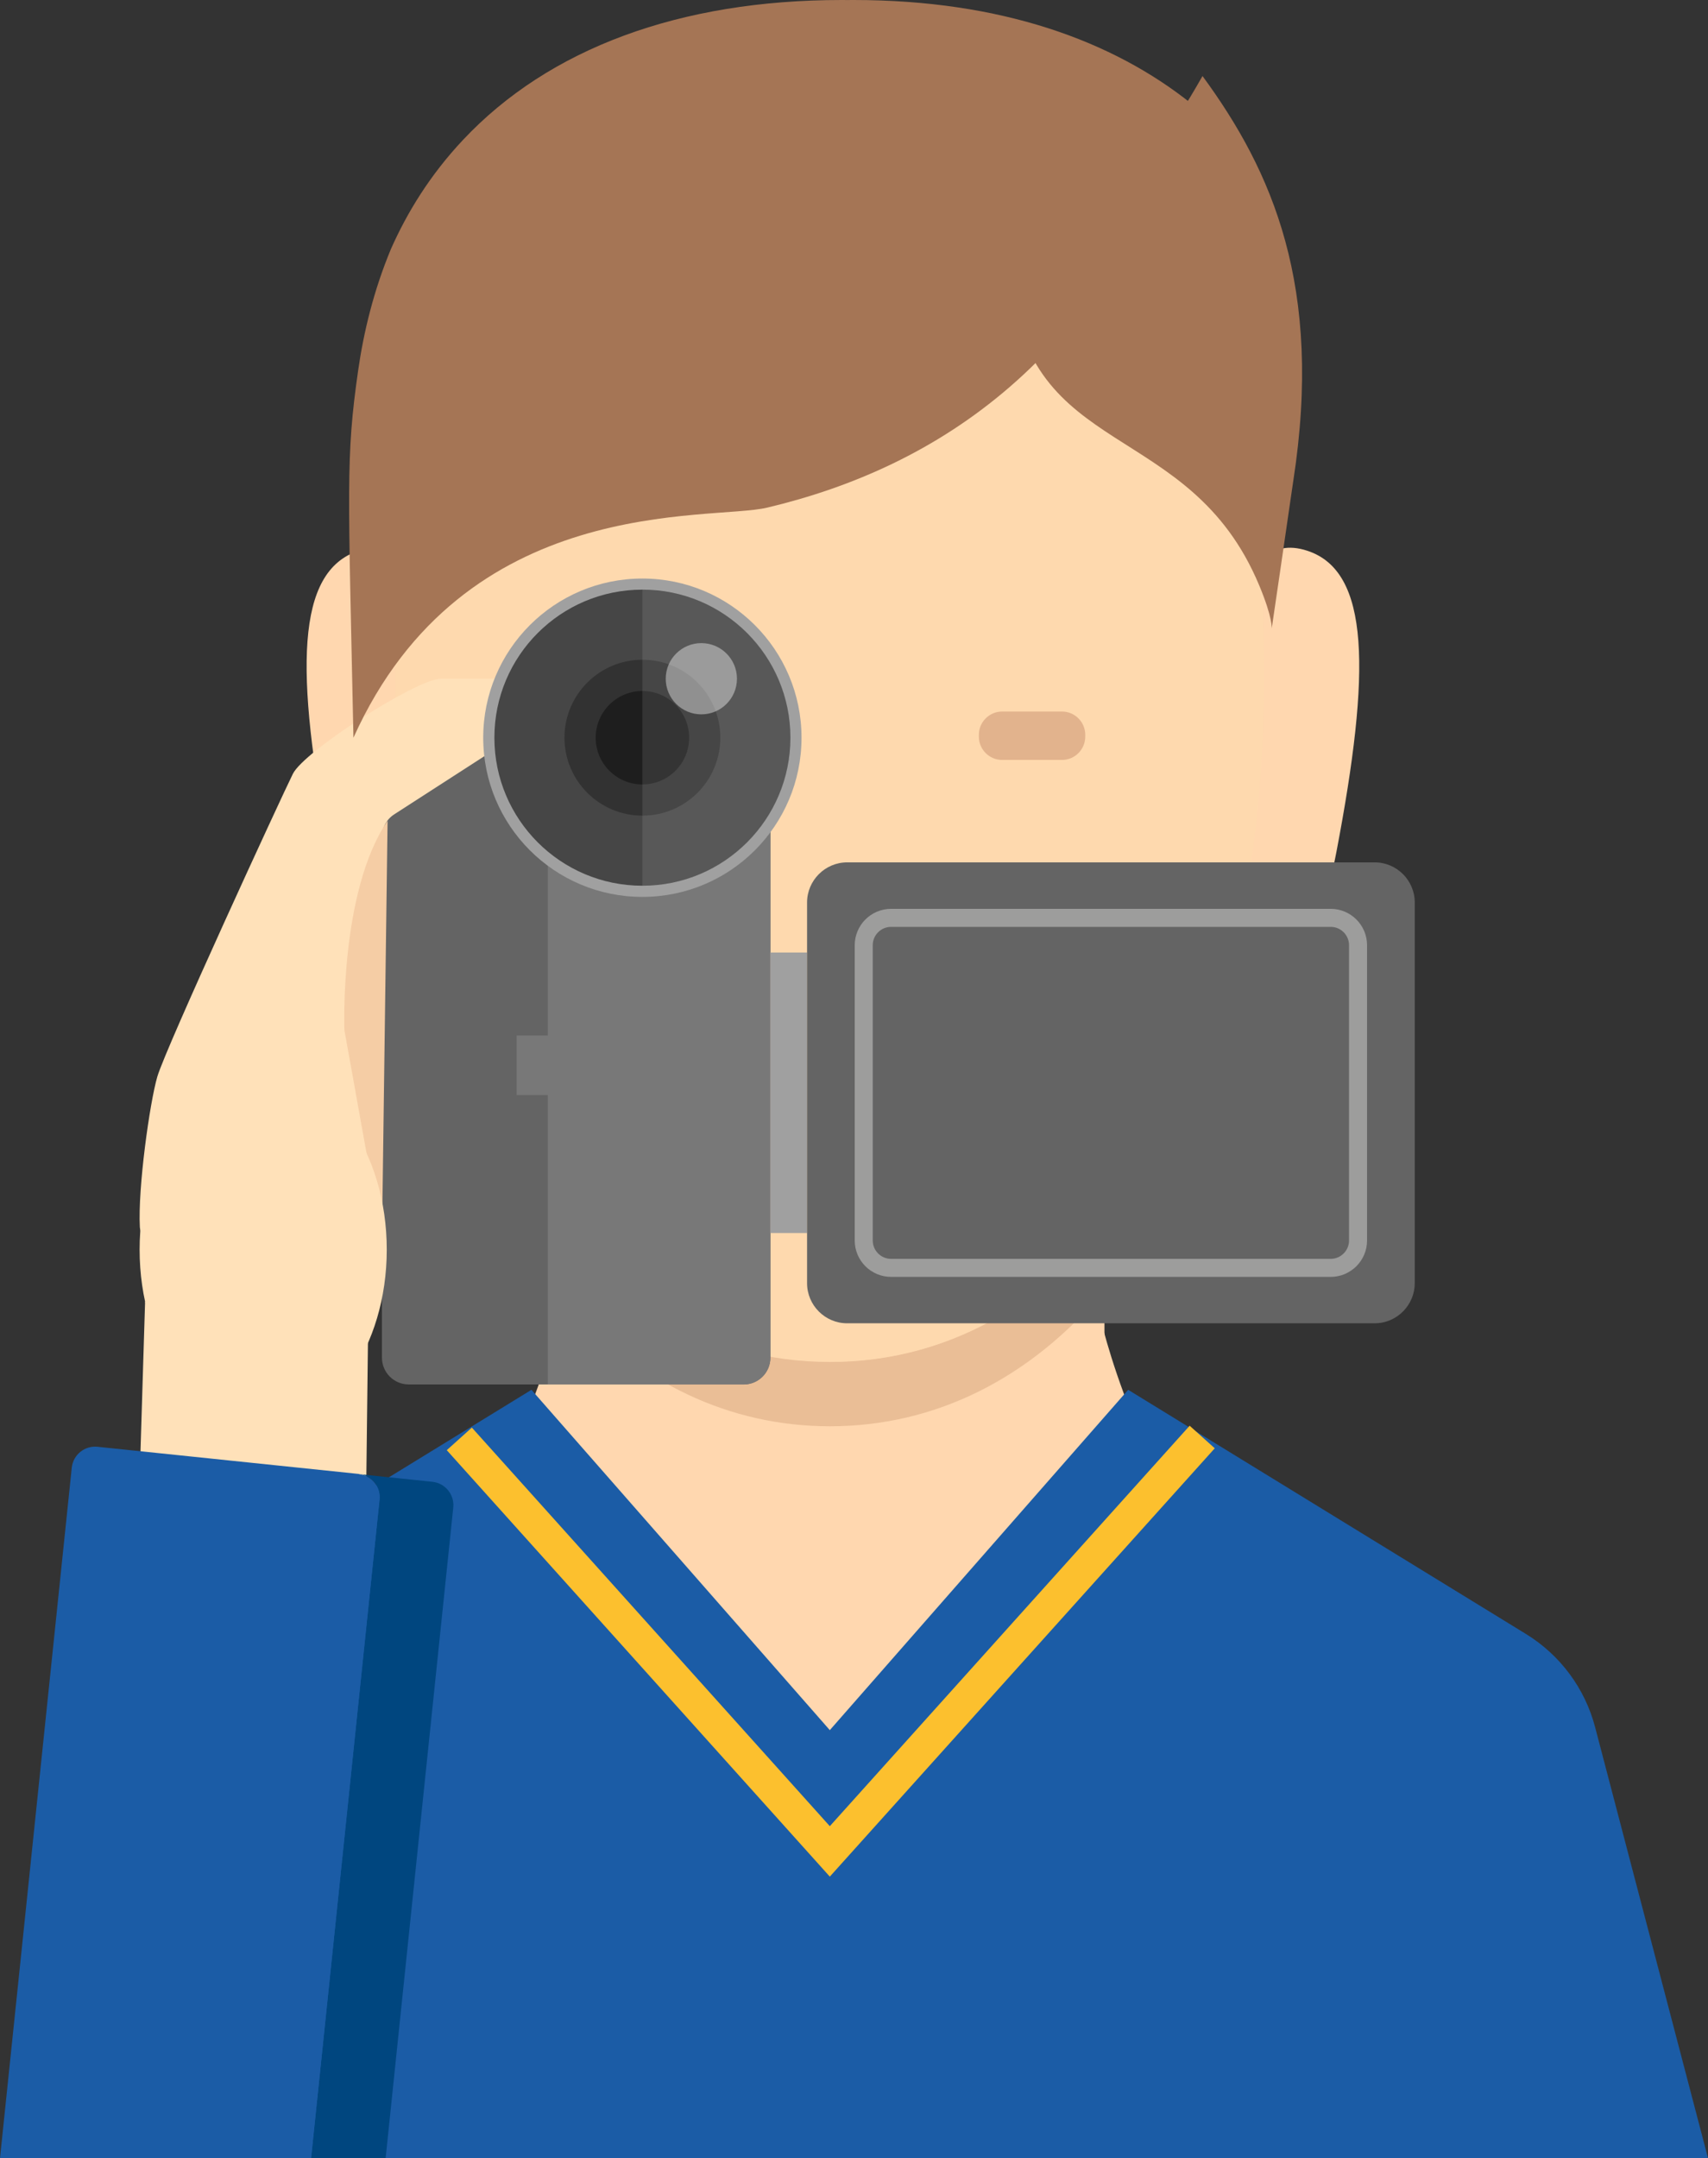 <?xml version="1.0" encoding="utf-8"?>
<!-- Generator: Adobe Illustrator 21.0.0, SVG Export Plug-In . SVG Version: 6.00 Build 0)  -->
<svg version="1.1" id="Слой_1" xmlns="http://www.w3.org/2000/svg" xmlns:xlink="http://www.w3.org/1999/xlink" x="0px" y="0px"
	 viewBox="0 0 47.382 59.857" enable-background="new 0 0 47.382 59.857" xml:space="preserve">
<rect x="0" y="0" width="47.382" height="59.857" fill="#333333" stroke="none"/>
<g>
	<path fill="#FFD7AF" d="M35.105,44.227c-3.175-1.861-4.493-7.317-4.573-7.647v-3.785l-15.017,0.402v3.324
		c0,0-1.306,5.758-4.581,7.678c-1.746,1.023,1.766,4.383,5.423,7.295l1.401,3.217l5.268,5.146l4.066-5.223l1.373-2.162
		C32.494,49.384,37.046,45.364,35.105,44.227z"/>
</g>
<g>
	<path fill="#FFD7AF" d="M11.908,26.384c0,0-1.863,1.979-2.764-2.746c-0.969-5.048-0.934-7.787,0.801-8.361
		c1.105-0.368,1.426,0.574,1.426,0.574L11.908,26.384z"/>
</g>
<g>
	<path fill="#FFD7AF" d="M15.709,33.497v3.569c0,1.3,0.584,2.53,1.591,3.353l3.112,2.542c1.587,1.296,3.865,1.301,5.458,0.014
		l3.161-2.556c1.017-0.821,1.608-2.059,1.608-3.365v-3.898L15.709,33.497z"/>
</g>
<g>
	<path fill="#EABE96" d="M15.709,36.122c2.006,2.225,4.522,3.436,7.314,3.436c2.924,0,5.553-1.32,7.607-3.76v-2.641l-14.922,0.34
		V36.122z"/>
</g>
<g>
	<path fill="#FED9AE" d="M23.024,37.775c6.815,0,12.041-7.139,12.041-18.963c0-14.751-4.326-18.17-12.041-18.17
		c-7.72,0-12.049,3.419-12.049,18.17C10.975,30.636,16.203,37.775,23.024,37.775z"/>
</g>
<g>
	<path fill="#FFD7AF" d="M34.303,26.384c0,0,1.863,1.979,2.769-2.746c0.964-5.048,0.931-7.787-0.8-8.361
		c-1.109-0.368-1.429,0.574-1.429,0.574L34.303,26.384z"/>
</g>
<g>
	<path fill="#FED9AE" d="M23.17,0.642v37.125c6.74-0.103,11.894-7.217,11.894-18.955C35.065,4.158,30.791,0.683,23.17,0.642z"/>
</g>
<g>
	<g>
		<path fill="#1B5CA6" d="M47.382,59.857l-3.13-11.947c-0.281-1.08-0.971-2.008-1.92-2.591l-11.035-6.772l-8.277,9.439l-8.277-9.439
			L3.708,45.319c-0.95,0.583-0.852,14.538-0.852,14.538h20.158h0.012H47.382z"/>
	</g>
</g>
<g>
	<g>
		<polygon fill="#FCC02E" points="23.02,52.049 12.394,40.221 13.09,39.595 23.02,50.65 33.002,39.543 33.699,40.169 		"/>
	</g>
</g>
<g>
	<path fill="#FFE1B9" d="M15.983,18.825c0,0-3.094,0-3.754,0s-3.789,2.002-4.104,2.637c-0.315,0.633-3.518,7.578-3.761,8.4
		c-0.211,0.725-0.543,3.094-0.484,4.174c0.06,1.082,5.592,3.061,5.592,3.061L15.983,18.825z"/>
</g>
<g>
	<path fill="#646464" d="M21.371,37.657c0,0.409-0.332,0.741-0.741,0.741h-9.293c-0.409,0-0.741-0.332-0.741-0.741V23.209
		c0-0.251,0.128-0.485,0.339-0.622l5.498-3.547h4.938V37.657z"/>
</g>
<g>
	<path fill="#787878" d="M15.196,22.128v6.593h-0.863v1.651h0.863v8.028h5.434c0.409,0,0.741-0.332,0.741-0.741V22.128H15.196z"/>
</g>
<g>
	<circle fill="#A0A0A0" cx="17.82" cy="20.461" r="4.415"/>
</g>
<g>
	<circle fill="#464646" cx="17.821" cy="20.46" r="4.106"/>
</g>
<g>
	<circle fill="#323232" cx="17.821" cy="20.46" r="2.162"/>
</g>
<g>
	<circle fill="#1E1E1E" cx="17.821" cy="20.461" r="1.296"/>
</g>
<g opacity="0.4">
	<circle fill="#FFFFFF" cx="19.456" cy="18.825" r="0.988"/>
</g>
<g>
	<rect x="21.371" y="26.419" fill="#A0A0A0" width="1.02" height="7.78"/>
</g>
<g>
	<path fill="#646464" d="M22.389,25.031v10.56c0,0.611,0.5,1.111,1.111,1.111h14.635c0.311,0,0.596-0.13,0.8-0.342
		c0.193-0.2,0.312-0.475,0.312-0.77v-10.56c0-0.612-0.5-1.112-1.111-1.112H23.5C22.889,23.919,22.389,24.419,22.389,25.031z"/>
</g>
<g opacity="0.1">
	<path fill="#FFFFFF" d="M21.928,20.46c0-2.267-1.84-4.105-4.107-4.105v8.212C20.088,24.567,21.928,22.73,21.928,20.46z"/>
</g>
<g>
	<path fill="#F5CDA5" d="M10.752,22.764c-1.34,1.964-1.198,5.806-1.198,5.806l1.042,5.795L10.752,22.764z"/>
</g>
<g>
	<ellipse fill="#FFE1B9" cx="7.301" cy="34.659" rx="3.428" ry="4.883"/>
</g>
<g>
	<polygon fill="#FFE1B9" points="4.025,36.103 3.873,41.05 10.151,41.946 10.207,37.243 	"/>
</g>
<path fill="#A57555" d="M9.805,20.461c3.07-6.818,9.887-6.004,11.479-6.382c4.709-1.12,9.298-4.067,11.774-11.198
	C30.868,1.128,27.769,0,23.676,0h0l-0.172,0.001L23.347,0c-4.486,0-8.118,1.342-10.504,3.882c-0.917,0.976-1.549,2.013-1.997,3.022
	c-0.488,1.173-0.761,2.327-0.911,3.374C9.588,12.697,9.66,13.532,9.805,20.461z"/>
<path fill="#A57555" d="M35.795,13.899l0.082-0.56c0.835-5.392-0.587-8.598-2.518-11.23c-1.921,3.387-2.752,3.337-5.44,4.589
	c0.015,0.026,0.115,0.948,0.117,0.977c0.437,5.119,4.959,3.916,6.897,8.563c0.378,0.906,0.346,1.194,0.346,1.194
	S35.716,14.466,35.795,13.899z"/>
<path fill="#E2B38D" d="M29.462,21.077h-1.663c-0.354,0-0.644-0.29-0.644-0.644v-0.054c0-0.354,0.29-0.644,0.644-0.644h1.663
	c0.354,0,0.644,0.29,0.644,0.644v0.054C30.106,20.787,29.816,21.077,29.462,21.077z"/>
<path fill="#00467F" d="M10.529,41.593L8.63,59.857h2.068l1.876-18.045c0.037-0.357-0.222-0.676-0.579-0.714l-2.016-0.21
	C10.32,40.941,10.565,41.246,10.529,41.593z"/>
<path fill="#1B5CA6" d="M8.63,59.857l1.899-18.264c0.036-0.346-0.209-0.652-0.55-0.704c-0.01-0.002-0.019-0.008-0.029-0.009
	l-7.245-0.753c-0.357-0.037-0.676,0.222-0.714,0.579L0,59.857H8.63z"/>
<path fill="none" stroke="#9D9D9C" stroke-width="0.5" stroke-miterlimit="10" d="M36.914,35.165H24.721
	c-0.42,0-0.76-0.34-0.76-0.76v-8.188c0-0.42,0.34-0.76,0.76-0.76h12.193c0.42,0,0.76,0.34,0.76,0.76v8.188
	C37.674,34.824,37.334,35.165,36.914,35.165z"/>
</svg>
